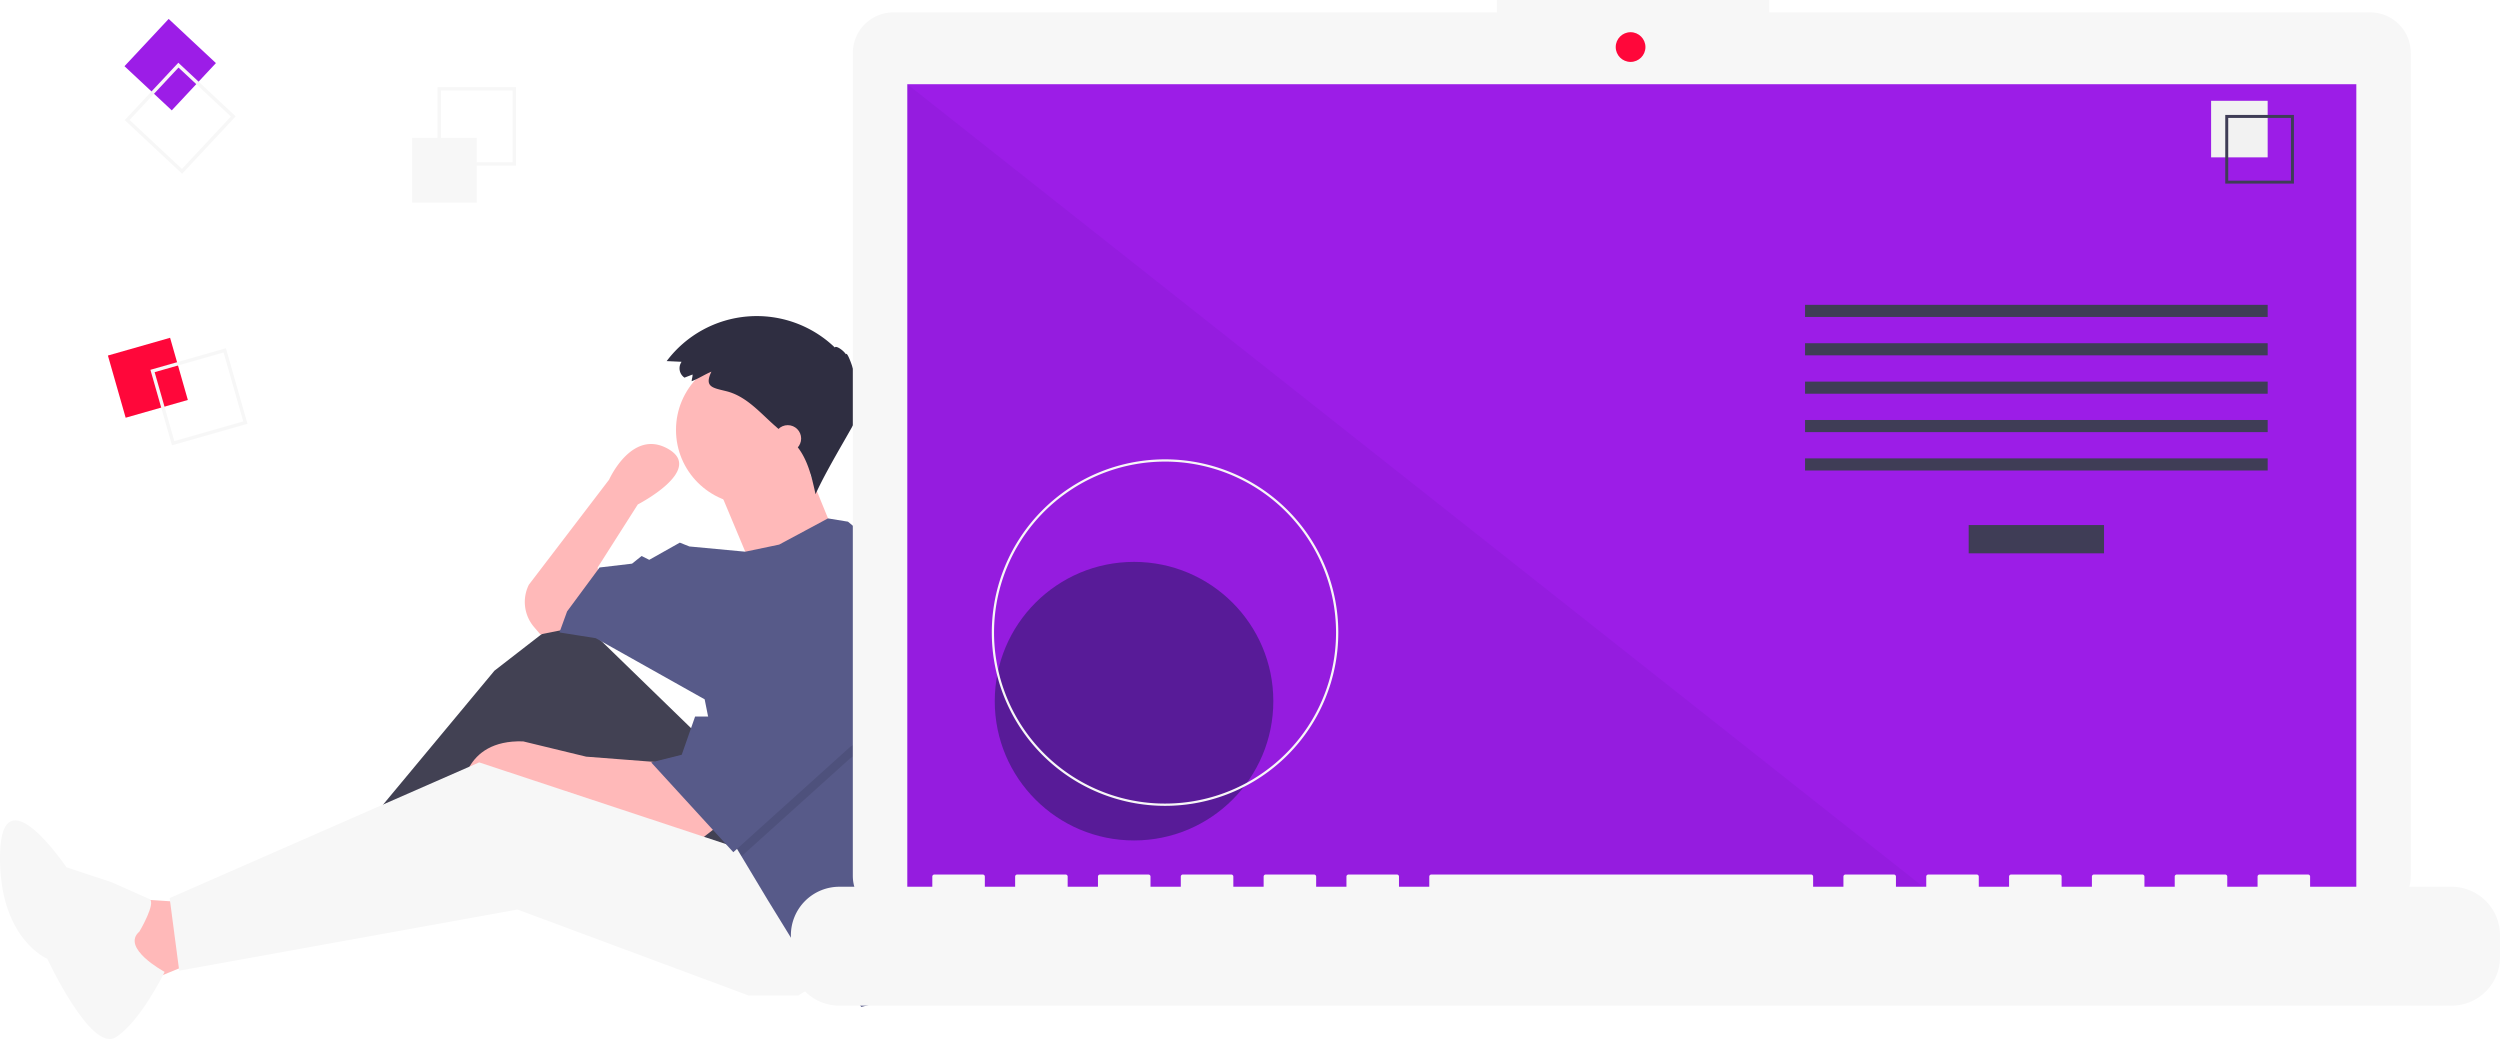 <svg id="undraw_code_thinking_1jeh" xmlns="http://www.w3.org/2000/svg" width="802.404" height="333.492" viewBox="0 0 802.404 333.492">
  <path id="Trazado_119" data-name="Trazado 119" d="M71.17,390.067l-18.4-1.227,6.133,27.6,20.851-8.586Z" transform="translate(-13.653 -100.597)" fill="#ffb9b9"/>
  <path id="Trazado_120" data-name="Trazado 120" d="M264.648,306.447l-42.929-41.7-24.532,19.012-48.449,58.261,5.52,8.586,58.874-39.863L253,362.868l38.023-19.011Z" transform="translate(-38.48 -68.492)" fill="#2f2e41"/>
  <path id="Trazado_121" data-name="Trazado 121" d="M264.648,306.447l-42.929-41.7-24.532,19.012-48.449,58.261,5.52,8.586,58.874-39.863L253,362.868l38.023-19.011Z" transform="translate(-38.48 -68.492)" fill="#f7f7f7" opacity="0.1"/>
  <path id="Trazado_122" data-name="Trazado 122" d="M340.379,573.652l-5.519,4.293L290.09,562.613l-10.426-4.293-20.851,4.293s0-17.172,19.625-16.558l20.238,4.906,23.918,1.84Z" transform="translate(-110.531 -308.1)" fill="#ffb9b9"/>
  <path id="Trazado_123" data-name="Trazado 123" d="M288.714,396.336l-13.492,8.586H259.276l-74.206-27.6L76.521,396.949l-3.067-23.3L172.8,330.1l87.085,28.824Z" transform="translate(-19.003 -85.401)" fill="#f7f7f7"/>
  <path id="Trazado_124" data-name="Trazado 124" d="M300.191,476.566l-9.2,1.84-2-2.339a12.392,12.392,0,0,1-1.675-13.606h0l25.757-33.73s7.359-16.558,19.012-9.812-9.812,17.785-9.812,17.785L309.39,456.941l1.227,10.426Z" transform="translate(-117.565 -274.795)" fill="#ffb9b9"/>
  <ellipse id="Elipse_39" data-name="Elipse 39" cx="23.918" cy="23.918" rx="23.918" ry="23.918" transform="translate(216.969 114.073)" fill="#ffb9b9"/>
  <path id="Trazado_125" data-name="Trazado 125" d="M369.258,432.634,380.3,459l26.371-11.039s-8.586-20.851-8.586-21.465S369.258,432.634,369.258,432.634Z" transform="translate(-139.104 -277.164)" fill="#ffb9b9"/>
  <path id="Trazado_126" data-name="Trazado 126" d="M424.219,516.61a137.419,137.419,0,0,1-6.739,42.5l-1.792,5.51-8.586,39.25-9.2,2.453-6.746-8.586-13.492-9.812-9.812-15.945-8.414-14.019-2.625-4.379-9.2-46-34.957-19.625-11.652-1.84,2.453-6.746,10.426-14.105,10.426-1.227,3.066-2.453,2.453,1.227,9.812-5.52,3.066,1.227L360.64,460.2l10.892-2.281,15.663-8.408,6.415,1.049,22.078,18.4A137.3,137.3,0,0,1,424.219,516.61Z" transform="translate(-121.446 -283.126)" fill="#575a89"/>
  <path id="Trazado_127" data-name="Trazado 127" d="M103.547,615.921s5.493-9.31,3.173-10.4-12.173-5.42-12.173-5.42L80.1,595.316s-20.85-30.987-21.307-4.04S73.972,624.7,73.972,624.7s13.948,30.017,21.849,25.23,15.807-21.035,15.807-21.035S97.379,621.236,103.547,615.921Z" transform="translate(-58.781 -316.954)" fill="#f7f7f7"/>
  <path id="Trazado_128" data-name="Trazado 128" d="M375.655,297.491l-23.3,15.332-34.784,31.363-2.625-4.379-7.359-36.8h1.84l19.012-34.956Z" transform="translate(-79.575 -69.348)" opacity="0.1"/>
  <path id="Trazado_129" data-name="Trazado 129" d="M321.8,263.09l-19.012,34.956h-6.746l-4.293,12.265-9.813,2.454,26.371,28.824,37.409-33.73,23.3-15.332Z" transform="translate(-72.94 -68.064)" fill="#575a89"/>
  <path id="Trazado_130" data-name="Trazado 130" d="M355.742,380.671l-2.591,1a3.618,3.618,0,0,1-.925-5.085l-4.789-.224a36.162,36.162,0,0,1,53.985-4.351c.218-.751,2.595.71,3.565,2.191.326-1.222,2.555,4.685,3.343,8.86.365-1.39,1.768.854.539,3.008.779-.114,1.131,1.879.528,2.989.852-.4.708,1.978-.215,3.568,1.216-.108-9.589,16.661-13.964,26.461-1.27-5.837-2.7-11.982-6.794-16.33-.7-.739-1.459-1.412-2.22-2.084l-4.117-3.634c-4.787-4.226-9.142-9.441-15.519-11.02-4.383-1.085-7.154-1.33-4.765-6.269-2.158.9-4.173,2.24-6.35,3.076C355.48,382.134,355.785,381.362,355.742,380.671Z" transform="translate(-133.459 -260.464)" fill="#2f2e41"/>
  <ellipse id="Elipse_40" data-name="Elipse 40" cx="4.293" cy="4.293" rx="4.293" ry="4.293" transform="translate(248.552 136.458)" fill="#ffb9b9"/>
  <rect id="Rectángulo_866" data-name="Rectángulo 866" width="20.756" height="20.756" transform="translate(132.275 44.262)" fill="#f7f7f7"/>
  <path id="Trazado_131" data-name="Trazado 131" d="M273.424,287.974h-25.2v-25.2h25.2Zm-24.108-1.1h23.012V263.866H249.316Z" transform="translate(-107.79 -234.816)" fill="#f7f7f7"/>
  <rect id="Rectángulo_867" data-name="Rectángulo 867" width="20.756" height="20.756" transform="translate(54.591 108.415) rotate(74.063)" fill="#ff073a"/>
  <path id="Trazado_132" data-name="Trazado 132" d="M130.828,407l-6.92-24.235,24.235-6.92,6.92,24.235Zm-5.566-23.482,6.319,22.128,22.128-6.319L147.39,377.2Z" transform="translate(-75.63 -264.07)" fill="#f7f7f7"/>
  <rect id="Rectángulo_868" data-name="Rectángulo 868" width="20.756" height="20.756" transform="matrix(-0.683, 0.731, -0.731, -0.683, 69.305, 20.252)" fill="#9c1de7"/>
  <path id="Trazado_133" data-name="Trazado 133" d="M112.781,270.637l17.209-18.414L148.4,269.432,131.2,287.846Zm17.262-16.865L114.33,270.584,131.143,286.3l15.713-16.813Z" transform="translate(-72.751 -232.087)" fill="#f7f7f7"/>
  <path id="Trazado_134" data-name="Trazado 134" d="M915.044,229.035H722.184V225.06H634.733v3.975H441.077a13.046,13.046,0,0,0-13.046,13.046V506.166a13.046,13.046,0,0,0,13.046,13.046H915.044a13.046,13.046,0,0,0,13.046-13.046V242.08a13.046,13.046,0,0,0-13.045-13.045Z" transform="translate(-154.309 -225.06)" fill="#f7f7f7"/>
  <rect id="Rectángulo_869" data-name="Rectángulo 869" width="465.079" height="262.352" transform="translate(291.212 27.03)" fill="#9c1de7"/>
  <ellipse id="Elipse_41" data-name="Elipse 41" cx="4.77" cy="4.77" rx="4.77" ry="4.77" transform="translate(518.584 10.335)" fill="#ff073a"/>
  <path id="Trazado_135" data-name="Trazado 135" d="M724.919,298.816H392.845V36.464Z" transform="translate(-101.633 -9.434)" fill="#581b98" opacity="0.1"/>
  <ellipse id="Elipse_42" data-name="Elipse 42" cx="44.705" cy="44.705" rx="44.705" ry="44.705" transform="translate(319.278 180.341)" fill="#581b98"/>
  <path id="Trazado_136" data-name="Trazado 136" d="M543.811,535.157a55.608,55.608,0,1,1,55.609-55.608A55.609,55.609,0,0,1,543.811,535.157Zm0-110.49a54.882,54.882,0,1,0,54.881,54.882A54.881,54.881,0,0,0,543.811,424.667Z" transform="translate(-169.876 -276.512)" fill="#f7f7f7"/>
  <rect id="Rectángulo_870" data-name="Rectángulo 870" width="43.443" height="9.078" transform="translate(631.87 168.519)" fill="#3f3d56"/>
  <rect id="Rectángulo_871" data-name="Rectángulo 871" width="148.486" height="3.89" transform="translate(579.349 97.842)" fill="#3f3d56"/>
  <rect id="Rectángulo_872" data-name="Rectángulo 872" width="148.486" height="3.89" transform="translate(579.349 110.161)" fill="#3f3d56"/>
  <rect id="Rectángulo_873" data-name="Rectángulo 873" width="148.486" height="3.89" transform="translate(579.349 122.482)" fill="#3f3d56"/>
  <rect id="Rectángulo_874" data-name="Rectángulo 874" width="148.486" height="3.89" transform="translate(579.349 134.801)" fill="#3f3d56"/>
  <rect id="Rectángulo_875" data-name="Rectángulo 875" width="148.486" height="3.89" transform="translate(579.349 147.122)" fill="#3f3d56"/>
  <rect id="Rectángulo_876" data-name="Rectángulo 876" width="18.155" height="18.155" transform="translate(709.679 32.353)" fill="#f2f2f2"/>
  <path id="Trazado_137" data-name="Trazado 137" d="M1044.306,296.872H1022.26V274.826h22.046Zm-21.087-.958h20.129V275.785h-20.129Z" transform="translate(-308.042 -237.935)" fill="#3f3d56"/>
  <path id="Trazado_138" data-name="Trazado 138" d="M934.215,607.633H888.827v-3.27a.649.649,0,0,0-.648-.648H872.616a.648.648,0,0,0-.648.648v3.27h-9.732v-3.27a.648.648,0,0,0-.648-.648H846.026a.648.648,0,0,0-.649.648v3.27h-9.722v-3.27a.649.649,0,0,0-.649-.648H819.444a.648.648,0,0,0-.648.648v3.27H809.07v-3.27a.648.648,0,0,0-.648-.648H792.859a.649.649,0,0,0-.649.648v3.27h-9.726v-3.27a.649.649,0,0,0-.648-.648H766.275a.648.648,0,0,0-.648.648v3.27H755.9v-3.27a.648.648,0,0,0-.648-.648H739.689a.648.648,0,0,0-.648.648v3.27h-9.726v-3.27a.649.649,0,0,0-.648-.648h-121.9a.648.648,0,0,0-.648.648v3.27h-9.726v-3.27a.648.648,0,0,0-.648-.648H580.181a.648.648,0,0,0-.648.648v3.27h-9.726v-3.27a.648.648,0,0,0-.648-.648H553.6a.648.648,0,0,0-.648.648v3.27h-9.726v-3.27a.648.648,0,0,0-.648-.648H527.011a.648.648,0,0,0-.648.648v3.27h-9.726v-3.27a.648.648,0,0,0-.648-.648H500.426a.648.648,0,0,0-.648.648v3.27h-9.726v-3.27a.648.648,0,0,0-.648-.648H473.841a.648.648,0,0,0-.648.648v3.27h-9.726v-3.27a.648.648,0,0,0-.648-.648H447.256a.648.648,0,0,0-.648.648v3.27H416.781A15.562,15.562,0,0,0,401.219,623.2v7.037a15.562,15.562,0,0,0,15.562,15.562H934.215a15.562,15.562,0,0,0,15.562-15.562V623.2a15.562,15.562,0,0,0-15.562-15.562Z" transform="translate(-147.373 -323.021)" fill="#f7f7f7"/>
</svg>
